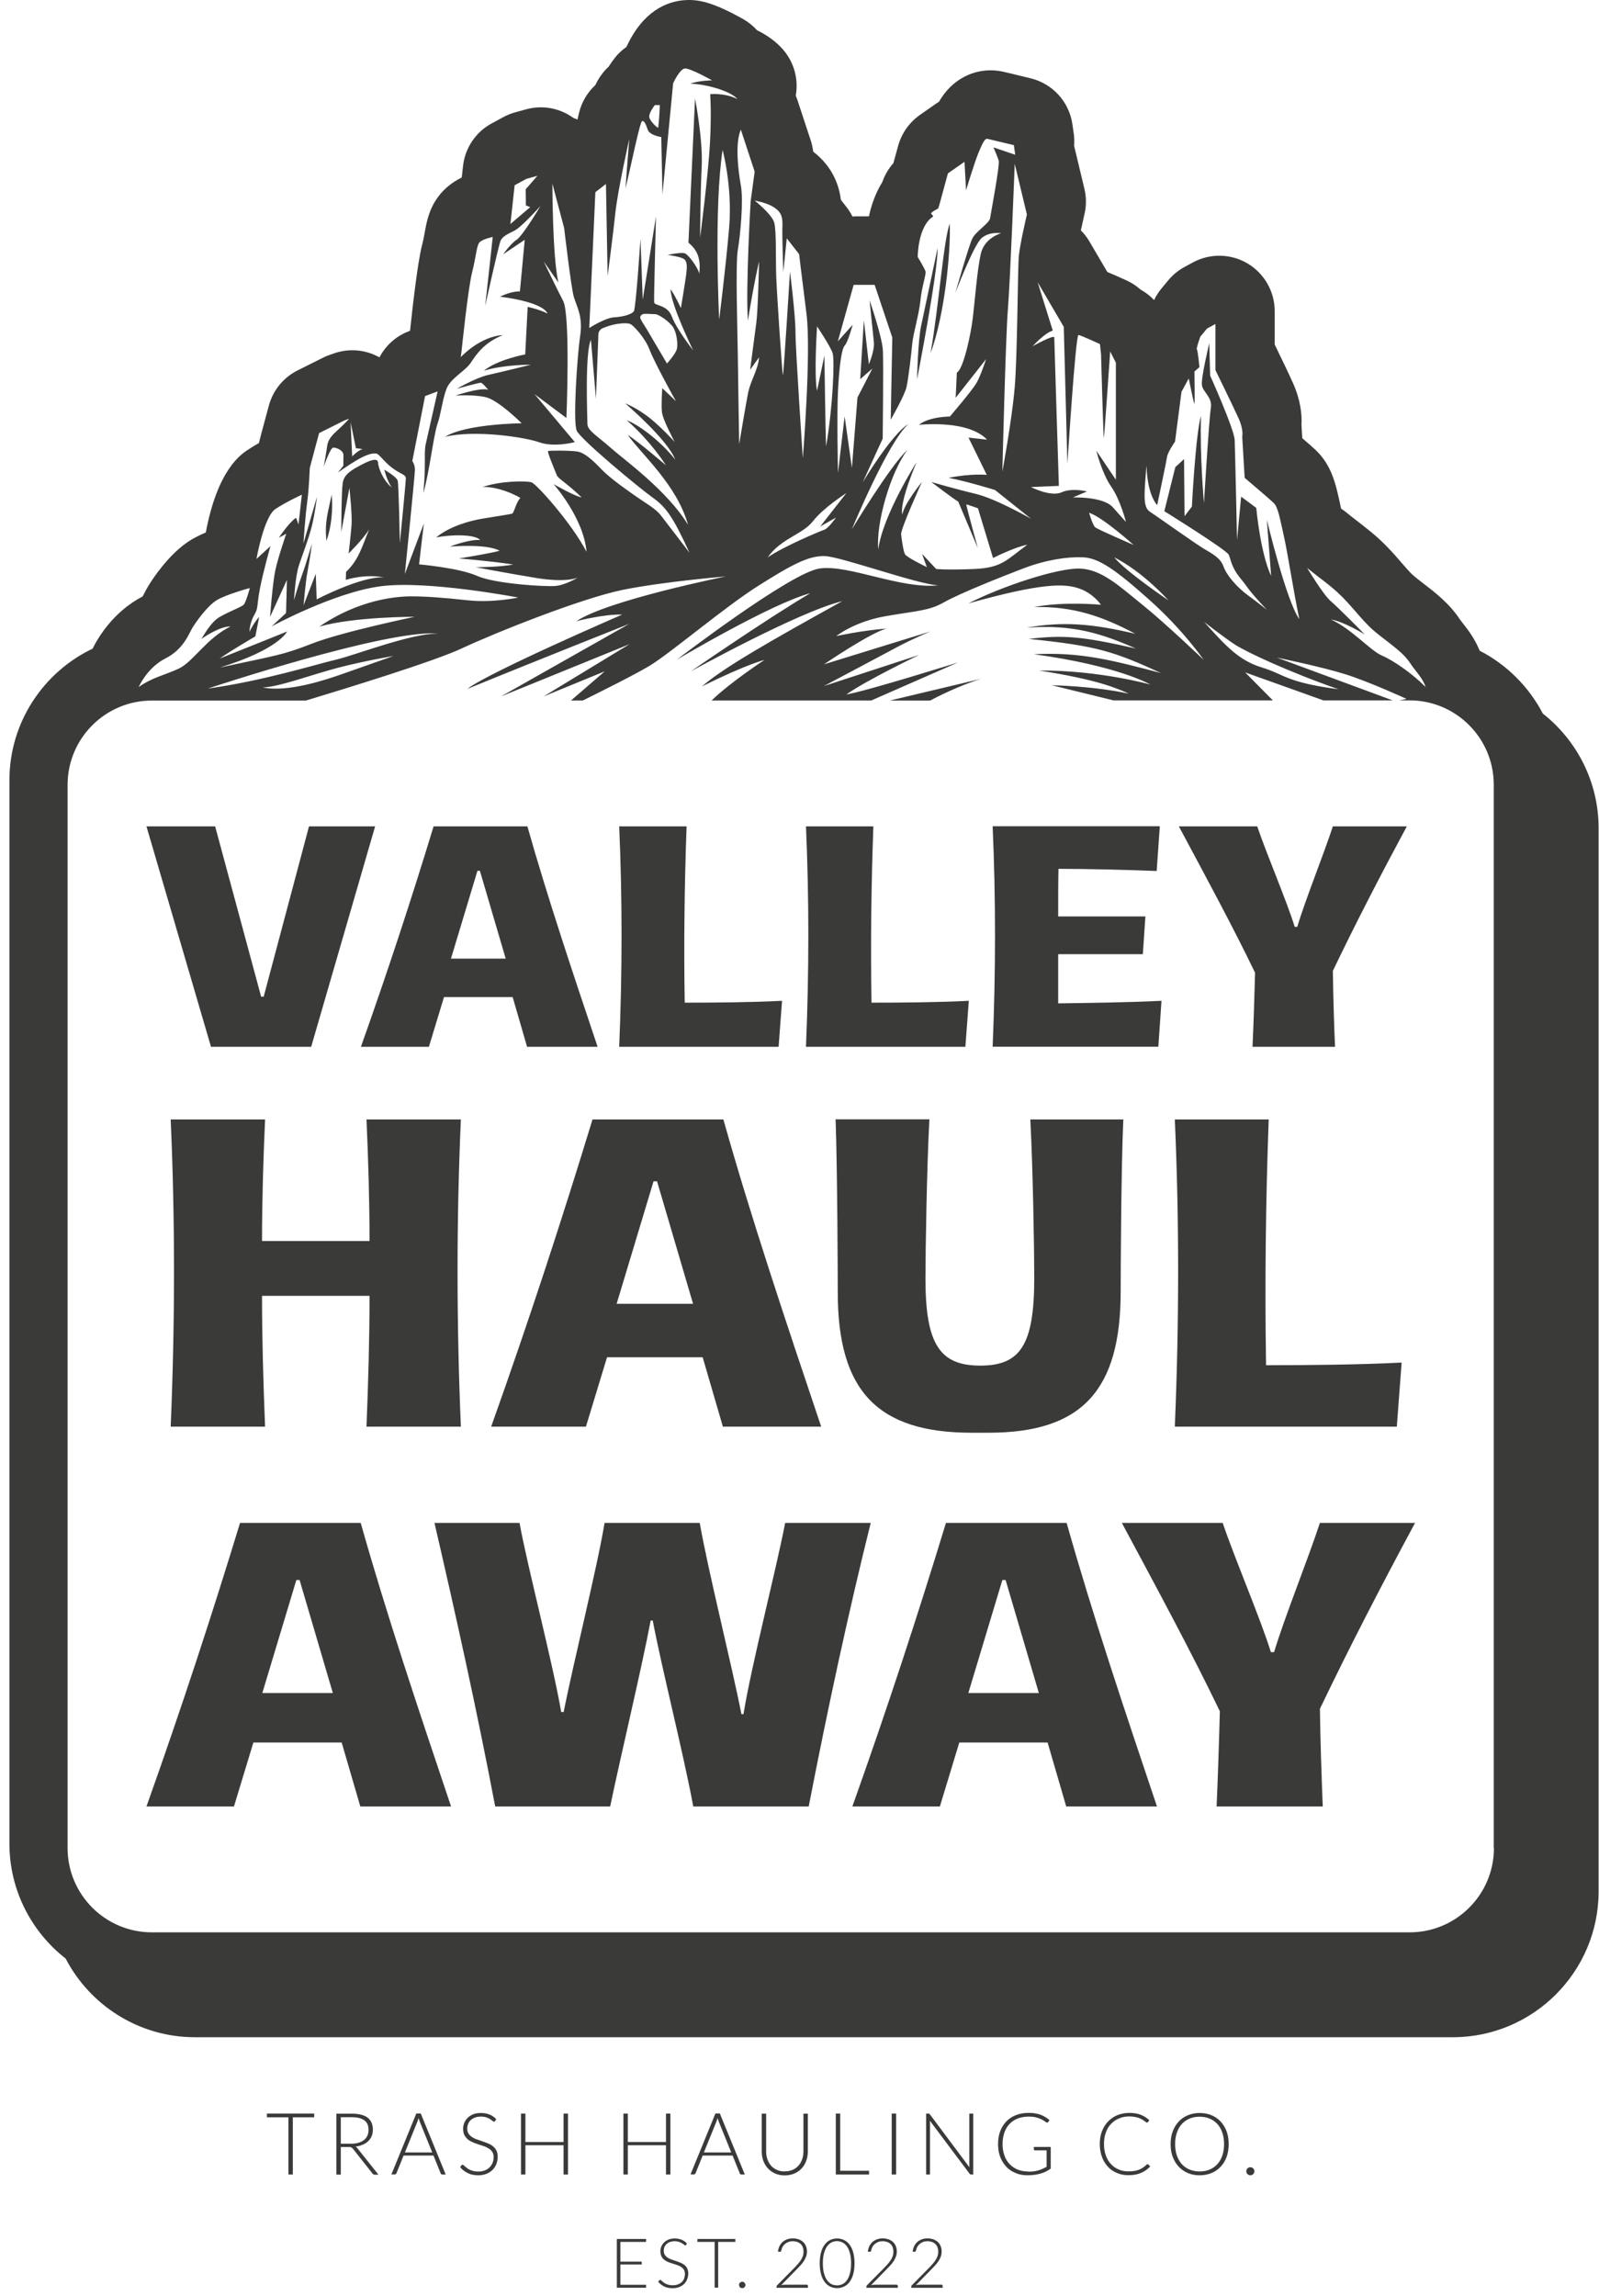 <?xml version="1.0" encoding="UTF-8"?>
<svg id="Layer_1" data-name="Layer 1" xmlns="http://www.w3.org/2000/svg" width="163" height="234" viewBox="0 0 163 234">
  <path d="M100.03,69.18l-9.33,2.22h4.11c.64-.34,2.96-1.53,5.22-2.22ZM85.18,114.09c.18,4.96.22,15.83.22,17.62,0,10.02,4.02,14.31,13.64,14.31h1.74c9.53,0,13.46-4.34,13.46-14.4,0-1.61.04-12.57.27-17.53h-9.48c.27,5.14.4,13.28.4,16.15,0,6.8-1.39,8.94-5.5,8.94s-5.59-2.15-5.59-8.86c0-2.68.13-11.18.4-16.24h-9.57ZM118.08,106.69l.32-4.69c-3.08.16-7.48.22-10.53.26v-5.01h8.63l.26-3.85h-8.89c0-1.76,0-3.63.03-4.85,2.79,0,7.03.1,10.01.22l.32-4.56h-17.04c.32,7.32.32,14.8,0,22.47h16.88ZM98.41,106.69l.35-4.69c-3.05.16-6.93.19-9.92.19-.1-5.84-.03-11.97.19-17.97h-6.87c.32,7.32.32,14.8,0,22.47h16.24,0ZM60.4,114.09c-3.04,9.97-6.44,20.4-10.33,31.31h9.66l2.15-7.07h9.75l2.06,7.07h10.02c-3.67-10.91-7.16-21.33-9.97-31.31h-13.33ZM62.86,132.88l3.76-12.48h.36l3.67,12.48h-7.78,0ZM33.81,50.42c-.37,1.81-.74,2.78-.53,4.71.49-1.4.68-3.15.53-4.71ZM93.9,33.2c-.33,1.52-.42,5.47-.42,5.47,0,0,2.13-10.89,2.1-13.39,0,0-1.36,6.4-1.68,7.92h0ZM96.82,22.82c-.61,1.4-1.12,8.41-1.96,13.18,1.43-3.88,2.06-10.24,1.96-13.18ZM142.39,145.4l.49-6.53c-4.25.22-9.66.27-13.82.27-.13-8.14-.04-16.68.27-25.05h-9.57c.45,10.2.45,20.62,0,31.31h22.63,0ZM127.68,106.69h8.41c-.1-2.34-.19-5.3-.22-7.74,2.34-4.88,4.81-9.66,7.54-14.73h-7.54c-.9,2.76-2.86,7.64-3.63,10.24h-.26c-.8-2.6-2.85-7.38-3.82-10.24h-7.99c2.82,5.26,5.58,10.37,7.77,14.92-.06,2.41-.16,5.42-.26,7.54ZM79.37,106.69l.35-4.69c-3.05.16-6.93.19-9.92.19-.1-5.84-.03-11.97.19-17.97h-6.87c.32,7.32.32,14.8,0,22.47h16.24,0ZM96.43,155.21c-2.81,9.21-5.95,18.83-9.54,28.9h8.92l1.98-6.52h9l1.9,6.52h9.25c-3.39-10.07-6.61-19.69-9.21-28.9h-12.3,0ZM98.71,172.55l3.47-11.52h.33l3.39,11.52h-7.19,0ZM157.26,72.7c-1.43-2.73-3.68-4.97-6.42-6.38-.53-1.27-1.2-2.14-1.67-2.73-.15-.2-.27-.35-.37-.49-1.05-1.59-2.51-2.72-3.69-3.62-.45-.35-.96-.74-1.21-.99-.33-.33-.66-.71-1.04-1.15-.79-.91-1.77-2.05-3.18-3.19-.49-.4-.97-.77-1.42-1.12-.37-.29-.72-.55-1.01-.8-.17-.14-.35-.27-.54-.39l-.11-.51c-.44-2.03-.86-3.95-2.53-5.51-.23-.22-.75-.67-1.32-1.16l-.08-1.35c.06-1.07-.09-2.53-.86-4.26-.37-.84-1.27-2.7-1.87-3.94v-3.4c0-1.99-1.05-3.83-2.75-4.85-1.71-1.02-3.83-1.06-5.58-.12l-.86.47c-.64.34-1.2.81-1.66,1.36l-.68.82c-.3.36-.56.76-.76,1.19-.4-.42-.87-.78-1.37-1.06-.41-.36-.87-.67-1.38-.91-.89-.41-1.53-.69-2.02-.89l-1.85-3.15c-.24-.41-.53-.77-.85-1.09.11-.52.24-1.09.36-1.62.21-.86.21-1.77,0-2.63l-1.05-4.38c.03-.4.03-.8-.03-1.2l-.14-.98c-.33-2.29-2.01-4.14-4.26-4.69-2.55-.62-2.78-.67-2.88-.69-2.42-.5-4.81.53-6.22,2.69-.08.12-.16.25-.23.38-.09.05-.17.11-.26.17l-1.69,1.18c-1.08.76-1.87,1.87-2.22,3.14l-.49,1.78c-.51.57-.89,1.23-1.13,1.93-.71,1.15-1.13,2.39-1.36,3.49h-1.19c-.17,0-.33,0-.49.02-.17-.34-.37-.67-.61-.97l-.57-.73c-.3-2.39-1.55-3.93-2.82-4.91-.05-.36-.12-.72-.23-1.07l-1.41-4.28c-.04-.12-.09-.25-.14-.37.29-1.63-.15-3.36-1.29-4.68-.73-.84-1.66-1.49-2.66-1.98-.41-.45-.89-.84-1.44-1.15C72.62.19,71.13-.09,69.74.02c-1.75.14-4.19,1.08-5.88,4.76-.45.32-.87.7-1.21,1.15-.19.25-.4.54-.6.86-.61.56-1.05,1.22-1.36,1.88-.81.75-1.42,1.75-1.68,2.9-.02.09-.07.31-.14.61-.14-.06-.28-.11-.42-.16-1.37-1-3.15-1.35-4.85-.87l-1.12.31c-.4.11-.79.27-1.16.47l-1.2.65c-1.63.88-2.72,2.51-2.92,4.35l-.13,1.16c-.99.49-1.79,1.14-2.4,1.96-.94,1.26-1.18,2.57-1.37,3.62-.08.43-.16.87-.29,1.37-.46,1.8-.99,6.61-1.21,8.67l-.12.05c-1.31.49-2.36,1.45-3,2.66-1.39-.78-3.09-.96-4.67-.39l-.46.16c-.21.07-.41.16-.61.26l-2.6,1.3c-1.44.72-2.51,2.02-2.93,3.58-.76,2.8-.95,3.51-1.02,3.83-.33.19-.68.39-1.01.61-.8.51-3.19,2.05-4.4,8.5-.62.26-1.21.56-1.71.88-2.08,1.36-3.68,3.8-4.12,4.52-.18.3-.33.57-.44.79-.05.11-.12.24-.17.33-3.02,1.57-4.57,4.24-5.1,5.32-5.01,2.39-8.48,7.51-8.48,13.42v108.37c0,4.75,2.25,8.99,5.73,11.71,2.48,4.76,7.46,8.02,13.19,8.02h128.22c8.19,0,14.86-6.67,14.86-14.86v-108.37c0-4.75-2.25-8.99-5.73-11.71h0ZM135.74,59.85c1.63,1.33,2.53,2.7,3.8,3.96,1.26,1.26,3.29,2.38,4.17,3.72.63.96,1.26,1.47,1.62,2.49-1.36-1.36-3.23-2.68-4.45-3.2-1.21-.52-3.07-2.71-5.2-3.68,1.24.19,3.32,1.44,3.44,1.52-.16-.17-2.69-2.73-3.44-3.37-.79-.66-2.43-3.41-2.43-3.41.68.57,1.56,1.21,2.49,1.96h0ZM116.88,47.55c.09,2.97,1.08,3.93,1.08,3.93,0,0,.93-4.37,1-4.89.07-.51.82-1.58.82-1.58l.66-5.08.74-1.36s.54,2.71.58,2.59c.05-.12,0-3.3,0-3.3l.51-.44s-.16-1.7-.26-1.8c-.09-.1.35-1.31.35-1.31l.68-.82.86-.47v4.7s1.84,3.76,2.37,4.94c.53,1.18.36,1.85.36,1.85l.25,4.19s2.49,2.11,2.94,2.54c.46.43.63,1.5,1.05,3.37.42,1.88.91,5.22,1.58,8.49-1.34-1.88-3.31-10.13-3.31-10.13l.44,5.73c-1.1-2.31-1.52-6.94-1.52-6.94l-1.54-1.14-.42,4.42s-.19-9.05-.24-10.19c-.05-1.14-2.5-6.57-2.5-6.57l-.09-3.3s-.84,3.48-.75,4.25c.09.76,1.1,1.22.91,2.37-.19,1.14-.7,9.68-.7,9.68,0,0-.44-4.93-.3-8.91-.56,1.92-.93,9.26-.93,9.26l-.75.98-.05-5.82-.89.82-1.12,4.49s6.33,3.93,6.57,4.44c.23.51.23,1.24,1.21,2.43.98,1.19.51.86,2.67,3.18,0,0-.68-.56-1.89-1.45-1.22-.89-2.22-2.1-2.53-2.97-.3-.86-1.12-1.28-1.99-1.8-.87-.51-4.77-3.3-5.49-3.76-.72-.47-.63-1.57-.38-4.6h0ZM136.45,70.25c-5.4-.72-5.45-1.5-7.81-2.22-2.36-.72-3.68-2.19-5.89-4.64,0,0,1.99,1.55,3.13,2.3,1.15.75,5.42,2.76,10.57,4.56h0ZM119.1,61.18s-4.33-2.92-5.52-4.38c2.98,1.51,5.52,4.38,5.52,4.38ZM115.56,55.54s-3.68-1.58-3.93-1.81c-.25-.23-.61-1.47-.61-1.47,1.38.44,4.54,3.28,4.54,3.28ZM107.48,34.4c0-.35-2.22.89-2.22.89,0,0,1.28-1.4,2.06-1.59l-1.54-4.93,2.66,4.54.37,13.98s.83-13.2,1.13-13.15c.3.05,2.19.93,2.19.93l.11,1.07s.24,8.58.28,8.51c.05-.07.65-8.83.65-8.83l.58,1.14v11.93l-1.99-2.95s.56,2.28,1.51,3.65c.95,1.37,1.51,3.61,1.51,3.61,0,0-.34-.37-1.34-1.5-1-1.12-4.07-1-4.07-1l1.43-.61s-1.5-.4-2.6.09c-1.1.49-3.11-.54-3.11-.54l2.85-.12s-.47-14.77-.47-15.12h0ZM85.39,34.86l1.63-5.83h2.14l1.8,5.37-.16,8.38s1.43-2.5,1.61-3.34c.19-.84.49-3.37.58-4.39.09-1.03.7-3.01.84-4.44.14-1.43.61-2.67.51-2.97-.09-.3-.79-1.45-.79-1.45,0,0,0-3.16,1.59-4.13l-.24-.33c.22-.2.47-.35.73-.47.06-.15.11-.33.17-.54.33-1.2.83-3.05.83-3.05l1.69-1.18.16,2.9s.82-2.73,1.28-3.86c.47-1.12.67-1.43.9-1.38.23.05,2.69.64,2.69.64l.14.98-2.22-.75s.42.93.54,1.37c.12.44-.79,5.28-.88,5.84-.09.56-1.46,1.33-1.82,2.1-.37.77-1.72,5.52-1.72,5.52,0,0,1.88-4.94,2.7-5.61.82-.67,1.96-.47,1.96-.47,0,0-1.7.46-2.07,2.1-.37,1.65-.61,4.86-.81,6.5-.19,1.65-.95,5.24-1.63,5.61l-.12,2.56,3.1-3.94s-.51,1.6-.96,2.4c-.46.81-2.73,3.45-2.73,3.45,0,0-2.1,0-3.15.84,2.79-.21,5.61.11,6.94,1.52l-1.89-.21,1.86,3.8s-1.54-.17-3.89.3c1.93.37,4.73,1.24,4.73,1.24l3.67,2.93s-3.58-2.05-5.65-2.54c-2.07-.49-4.52-1.21-4.52-1.21,0,0,2.35,1.79,2.75,2l2,4.75s-1.23-4.47-1.18-4.47,1.19.4,1.19.4l1.54,5.07s2.26-1.14,3.49-1.35c-2.11,1.54-2.58,2.35-5.4,2.47-2.82.12-3.89,0-3.89,0l-1.44-1.54.49,1.35s-2.05-.98-2.23-1.32c-.17-.33-.33-1.47-.39-2.03-.05-.56,2.12-5.33,2.12-5.33,0,0-1.81,2.21-2,3.33-.31-1.3,1.46-5.35,1.46-5.35,0,0-3.45,5.4-3.91,8.89-.25-2.58,1.18-7.71,2.96-10.13-1.74,1.6-5.65,8.08-5.65,8.08,0,0,3.68-8.91,5.77-10.73-1.74,1.05-4.66,5.94-4.66,5.94,0,0,1.56-3.45,2.03-4.44,0,0,.09-7.58.02-8.99-.07-1.4-1.36-5.12-1.36-5.12,0,0,.35,3.34.44,4.25.09.91-.51,2.27-.51,2.27l-.51-4.49-.37,6.01,1.24-1.08-1.52,2.95-.57,7.18-.74-5.26-.68,5.77s-.12-6.01,0-8.32c.12-2.31.35-4.32.68-4.65.33-.33.82-2.13.82-2.13l-1.55,1.73h0ZM104.68,21.87s-.7,2.94-.82,4.22c-.12,1.29-.14,10.05-.42,13.37-.28,3.32-1.26,8.61-1.26,8.61,0,0,.33-13.66.56-16.51.24-2.85.7-14.87.7-14.87l1.24,5.17h0ZM83.28,33.25s1.38,2.05,1.6,2.75c.21.7.03,5.43-.67,9.5-.07-1.61-.17-9.26-.17-9.26l-.75,3.58c-.33-1.54,0-6.57,0-6.57ZM82.87,53.12c1.05-1.36,3.41-2.87,3.41-2.87l-2.67,3.41,1.61-.91s-.77,1.1-1.19,1.24c-.42.14-4.18,1.71-5.77,2.82,1.33-1.93,3.55-2.33,4.6-3.68h0ZM78.83,21.09c.72.45.97.89.93,1.92-.05,1.04.09,4.72.09,4.72l.35-3.44,1.26,1.61s.25,2.14.75,6.06c.5,3.92-.37,14.74-.37,14.74,0,0-.75-11.06-.75-12.83s-.56-6.19-.56-6.19c0,0-.65,10.59-.72,10.54-.07-.05-.61-8.13-.68-9.98-.07-1.85.03-4.72-.21-5.56-.23-.84-1.99-2.24-1.99-2.24,0,0,1.18.2,1.9.65h0ZM76.93,17.49l-.41,3.03s-.52,8.82-.28,12.15c.65-4.03,1.14-6.03,1.14-6.03,0,0-.11,5.01-.28,6.24-.17,1.23-.63,4.8-.63,4.8l.91-1.26c-.11,1.3-.86,2.33-1.12,3.63s-.91,5.23-.91,5.23c0,0-.12-7.25-.14-9.18-.02-1.92-.25-9.18,0-10.62.25-1.44.6-5.05.31-6.59-.28-1.54-.6-4.31,0-5.68l1.41,4.28ZM66.75,10.71h.51s-.03,1.13-.16,2.3c-.01.12-.94-.72-.92-1.15.01-.43.57-1.15.57-1.15ZM60.7,19.58l1.07-.83.17,9.39s.54-4.1.79-6.45c.25-2.35,1.42-7.53,1.42-7.53,0,0-.29,3.56-.39,5.04.56-2.26,1.47-6.81,1.7-6.86.22-.05.37.3.57.88s1.38.75,1.38.75l.12,5.84,1.09-11.33s.67-1.46,1.2-1.5c.54-.04,2.77,1.21,2.77,1.21,0,0-1.47.02-2.21.35,1.21-.02,4,.63,4.8,1.56-1.35-.67-2.79-.5-2.79-.5,0,0,.16,1.71-.02,5.05-.19,3.34-1,9.56-1,9.56,0,0,.02-4.44.16-7.22s-.68-6.94-.68-6.94l-.67,14.68c.72.61,1.32,1.4,1.1,3.16-.14-.65-1.1-1.93-1.47-2.07-.37-.14-1.75.16-1.75.16,0,0,1.3.17,1.66.42.37.25.31.88.23,1.58-.09.7-.54,3.42-.54,3.42,0,0-.54-1.19-1.05-1.93,0,1.56,2.3,6.24,2.3,6.24,0,0-1.68-2.14-2.16-3.42-.47-1.28-1.79-1.09-1.82-1.49-.03-.4.19-8.73.19-8.73l-1.35,8.47-.23-6.21s-.46,7.08-.68,7.4c-.23.31-1.07.56-2,.61-.93.05-2.54,1.09-2.54,1.09l.62-13.83h0ZM74.33,23.17c-.35,4.14-1.02,9.4-1.02,9.4,0,0-.56-11.33.35-17.29,0,0,1.02,3.75.67,7.89h0ZM69.01,35.53c-.09.49-1.02,1.52-1.02,1.52,0,0-1.46-2.47-2.05-3.48-.6-1.01-.94-1.27-.42-1.55.14-.08.96,0,1.28,0,.33,0,1.48.77,1.84,1.37s.46,1.65.37,2.14h0ZM60.24,34.65l.51,5.98.25-6.55c0-.27.18-.52.43-.63,1.28-.54,2.36-.55,2.74-.46.42.11,1.65,1.58,2.02,2.59.37,1.02,2.24,4.5,2.72,5.31l-1.4-1.33s-.12,1.65-.03,2.45c.09.81,1.3,3.03,1.3,3.03,0,0-1.63-1.79-2.89-2.7-1.26-.91-2.16-1.23-2.16-1.23,0,0,4.3,3.65,5.1,5.73-1.58-2.02-3.96-3.68-4.93-4,2.54,2.23,3.98,4.58,3.98,4.58,0,0-2.75-2.37-3.89-3.1,1.37,1.96,5,5.06,6.15,9.17-2.13-3.51-6.59-6.69-7.9-7.86-1.31-1.17-2.36-1.75-2.36-2.42s-.28-7.35.37-8.59h0ZM52.46,18.88l1.2-.65,1.12-.31-1.19,1.37.02,1.65.44.17-2.02,1.72.43-3.94h0ZM42.3,47.99c.01-.67-.27-1-.27-1l1.3-6.62,1.28-.48s-1,4.45-1.21,5.37c-.21.91.05,2.05-.25,5,.61-2.05,1.04-5.86,1.43-7,.39-1.14.5-2.45.92-3.59.42-1.14,1.88-1.8,2.49-2.7.6-.9,1.39-2.07,3.28-2.82-2.37.14-4.3,2.25-4.3,2.25l.09-.71s.65-6.3,1.06-7.91c.41-1.61.45-2.66.73-3.04.28-.37,1.38-.59,1.38-.59l-.77,7.04s1.38-6.29,1.58-6.68c.2-.4.64-.63,1.38-.99.74-.36,2.68-2.53,2.68-2.53,0,0-1.8,3.03-2.44,3.45-.64.42-1.37,1.48-1.37,1.48l2.2-1.48-.49,5.26c-.94-.03-2.03.54-2.03.54,0,0,4.27.46,4.85,1.72-.86-.44-2.03-.68-2.03-.68l-.25,4.84s-2.85.53-4.21,1.66c2.05-.63,4.79-.61,4.79-.61,0,0-3.07.76-4.34,1.04-1.26.28-3.21,1.41-3.21,1.41,0,0,2.24-.62,2.44-.61.2.01.75.71.75.71-.86-.25-3.33.6-3.33.6,0,0,1.74-.13,3.05.15,1.31.28,3.7,2.67,3.7,2.67,0,0-5.7.05-7.81,1.38,3-.73,8.09.02,9.61.56,1.52.54,3.62-.02,3.62-.02l-4.11-4.89,3.25,2.43s.42-10.47-.33-11.92c-.75-1.45-1.99-4.04-1.99-4.04l1.5,2.15c-.61-2.62-.61-10.07-.61-10.07l1.2,4.53s.7,6.01.98,6.99c.28.98.96,1.99.65,4-.3,2.01-.75,8.74-.35,9.65.4.91,6.43,5.89,7.74,6.82,1.31.94,2.03,1.85,3.76,5.63,0,0-2.38-3.12-2.93-3.82-.54-.7-1.58-1.26-2.4-1.84-.82-.58-2.65-1.82-3.64-2.84-.98-1.02-1.74-1.7-2.47-1.82-.74-.12-2.86-.11-2.98-.05-.12.05.72,2.03.88,2.44.16.4.91.72,2.54,2.28-.67-.09-2.86-1.35-2.86-1.35,0,0,3.07,3.44,3.36,6.9-1.51-2.91-5.08-6.9-5.61-7.08-.53-.17-3.21-.16-5.01.49.91-.11,2.61.35,3.88,1.1-.44.42-.65,1.56-.86,1.61-.21.05-1.65.28-2.95.49-1.3.21-3.37.77-4.78,1.92,1.46-.28,3.89-.36,4.5.27-1.12-.11-3.1.67-3.1.67,0,0,3.72-.33,5.07.42-.81.25-4.16.79-4.16.79,0,0,3.03.23,5.53.61-1.26.28-3.81.28-3.81.28,0,0,3.04.58,6.19,1.1,3.15.51,4.23-.05,4.23-.05,0,0-1.26.77-2.29.86-1.03.09-6.15-.21-7.99-1.03-1.85-.82-5.91-1.17-5.91-1.17,0,0,.47-4.09.49-4.16.02-.07-1.94,5.14-1.94,5.14,0,0,1-9.85,1.02-10.52h0ZM36.28,45.68l.68.09c-.48.13-1.06.75-1.06.75l-.16-3.49.54,2.65h0ZM31.31,51.17c.19-1.23.26-3.41.27-3.48.01-.07.95-3.55.95-3.55l2.6-1.3.46-.16s-.43.5-1.27,1.25c-.84.75-.94,1.22-.99,1.67-.06.46-.33,1.98-.33,1.98,0,0,.65-1.94.97-1.96.31-.02,1.05.28,1.04.77-.01.49-.01,1.08-.01,1.08l-.55.69s1.09-.78,2.02-1.32c.94-.54,1.75-.78,2.07-.53.31.26.86.99,1.64,1.52.77.53,1.18.55,1.19.91.01.36-.61,6.6-.61,6.6,0,0-.11-5.94-.22-6.35-.12-.41-1.36-1.12-1.36-1.12,0,0,.23,1.05.75,1.81-.89-.72-1.38-2.06-1.39-2.51-.01-.46-.56-.4-1.64.17-1.08.57-1.82.99-1.96,1.87-.14.88-.15,4.99-.15,4.99l.83-4.48s.29,2.74.22,3.74c-.07,1-.3,2.95-.3,2.95,0,0,1.47-1.46,2.09-2.44-.7,1.65-1.05,3.1-2.35,4.31l-.03.82s1.92-.64,3.9-.25c-2.29-.16-6.87,2.24-6.87,2.24l-.09-2.61s-1.27,3.27-1.25,3.23c.02-.05.19-2.36.42-3.53.23-1.17.44-2.78.44-2.78,0,0-.65,2.24-1.03,3.25-.37,1-.8,2.5-.8,2.5,0,0,.13-2.4.5-3.52.37-1.12.98-2.68,1.31-3.98.33-1.31.53-3.01.53-3.01l-1.38,4.76s.2-3,.39-4.23h0ZM26.14,56.99s.75-4.35,1.96-5.13c1.21-.78,2.67-1.44,2.67-1.44l-.34,3.03-.25-.68c-.72.47-1.75,2.03-1.75,2.03l.75-.4s-.84,2.42-1.12,3.75c-.28,1.33-.53,4.72-.53,4.72l1.72-3.77-.09,3.38-1.47,1.36s6.35-3.46,11.11-4.09c4.77-.63,14.03,1.15,14.03,1.15,0,0-2.57.56-5.14.28-2.57-.28-4.3-.4-5.8-.4s-5.31.33-9.33,3.08c3.53-1.01,9.71-1,9.71-1,0,0-7.4,1.54-10.45,2.73-3.05,1.19-3.58,1.19-9.43,2.45,6.03-1.84,6.88-3.68,6.88-3.68,0,0-3.98,1.61-6.88,2.76,1.27-.89,3.64-2.26,3.64-2.26l.39-1.98s-.53.53-.99,1.52c.03-.58.17-1.18.54-1.82.37-.65.19-.78.51-2.5.32-1.72,1.09-4.42,1.09-4.42l-1.44,1.32h0ZM34.22,67.24c-2.1.49-7.33,2.14-13.04,2.94,0,0,18.2-6.06,23.49-5.61-2.77-.03-8.35,2.17-10.45,2.67h0ZM40.1,66.86s-3.76,1.33-5.31,1.87c-1.54.54-5.49,1.87-8.02,1.33,1.61-.02,4.93-1.28,7.71-2.01,2.78-.72,5.61-1.19,5.61-1.19ZM16.84,67.12c1.88-.95,2.37-2.47,2.79-3.16.42-.68,1.49-2.16,2.4-2.75.91-.6,3.44-1.28,3.44-1.28,0,0-.39,1.42-.61,1.68-.23.26-1.44.68-2.45,1.26-1.01.57-1.79,2.18-1.89,2.26.11-.09,1.88-1.32,2.98-1.28-2.45,1.19-3.84,3.65-5.31,4.31-1.47.67-2.68.89-4.05,1.86,0,0,.84-1.96,2.72-2.91h0ZM152.29,188.35c0,4.74-3.85,8.59-8.59,8.59H15.48c-4.74,0-8.59-3.85-8.59-8.59v-108.36c0-4.74,3.85-8.59,8.59-8.59h15.7c3.91-1.18,13.07-3.99,15.88-5.31,3.6-1.68,12.3-5.14,16.46-5.98,4.16-.84,10.47-1.36,10.47-1.36,0,0-12.04,2.42-15.23,4.56,0,0,2.84-.74,4.66-.67,0,0-13.53,5.85-15.78,7.57,6.87-2.81,16.51-6.63,16.51-6.63l-13.08,7.4,13.11-5.33-8.77,5.33,6.24-2.56-3.44,2.97h1.21c1.78-.88,5.26-2.61,6.79-3.53,2.1-1.26,7.71-6.03,11.11-8.17,3.4-2.14,5.15-3.09,6.8-3.01,1.65.07,9.4,2.87,11.53,2.98-3.89.39-9.12-2.14-12.1-1.72-2.98.42-14.55,9.29-14.55,9.29,0,0,9.61-5.71,13.6-6.77-4.52,2.67-12.17,7.96-12.17,7.96,0,0,10.97-6.07,15.43-7.15-7.4,4.1-12.03,6.73-14.31,8.69,4.66-2.31,6.38-2.7,6.38-2.7,0,0-3.37,2.19-5.39,4.13h16.28l8.83-3.87s-9.45,2.96-11.38,3.26c2.16-1.51,7.43-4.03,7.43-4.03l-9.71,3.17s6.05-3.21,7.52-4c1.47-.79,3.33-1.56,3.33-1.56l-10.85,3.35s4.93-3.35,6.43-3.65c-2.56.19-5.17.77-5.17.77,0,0,1.81-1.47,5.03-2.03,3.23-.56,4.42-.54,5.96-1.42,1.54-.88,5.84-2.59,8.11-3.46,2.27-.86,4.44-1.19,6.05-1.12,1.61.07,3.32,1.26,6.78,4.35,3.46,3.09,5.52,6.1,5.52,6.1,0,0-3.97-3.79-6.24-5.61-2.27-1.82-4.11-3.6-6.36-3.69-2.25-.09-8.02,1.82-11.38,3.55,7.57-2.13,9.82-2.03,11.29-1.52,1.47.51,2.22,1.66,2.22,1.66,0,0-3.72-.37-6.82.23,4.04-.09,6.99.96,10.33,2.73-4.42-1.05-7.41-1.28-11.08-.63,4.8-.35,7.71.63,11.13,2.13-5.52-1.26-7.41-1.4-10.92-.98,7.01.7,8.74,1.31,13.49,3.48-4.98-1.31-8.21-2.17-12.97-1.92,8.63,1.17,11.88,3.09,11.88,3.09,0,0-5.21-1.47-11.34-1.43,6.05.94,8.02,1.85,9.14,2.36-3.69-.8-7.85-.86-7.85-.86l6.28,1.54h16.25l-2.82-2.85,7.97,2.85h7.06c-1.42-.52-8.32-3.07-11.8-4.36,0,0,4.63.95,7.05,1.72,2.42.77,6.17,2.49,6.17,2.49l-.71.15h1.01c4.74,0,8.59,3.85,8.59,8.59v108.37h0ZM24.47,155.21c-2.81,9.21-5.95,18.83-9.54,28.9h8.92l1.98-6.52h9l1.9,6.52h9.25c-3.39-10.07-6.61-19.69-9.21-28.9h-12.3,0ZM26.74,172.55l3.47-11.52h.33l3.39,11.52h-7.19,0ZM129.88,168.38h-.33c-1.03-3.35-3.67-9.5-4.91-13.17h-10.28c3.63,6.77,7.18,13.34,9.99,19.2-.08,3.1-.21,6.98-.33,9.7h10.82c-.12-3.01-.25-6.81-.29-9.95,3.01-6.28,6.19-12.43,9.7-18.95h-9.7c-1.16,3.55-3.68,9.83-4.67,13.17h0ZM80.04,155.21c-.95,4.91-3.43,14.45-4.25,19.49h-.21c-.99-5.04-3.39-14.57-4.25-19.49h-9.7c-.74,4.5-3.18,14.24-4.17,19.28h-.25c-.87-5.04-3.43-14.78-4.25-19.28h-8.67c2.15,9.29,4.29,18.91,6.19,28.9h11.72c1.12-5.37,3.22-14.12,4.13-18.95h.21c.91,4.83,3.14,13.58,4.13,18.95h11.77c1.94-9.99,4.01-19.61,6.32-28.9h-8.71,0ZM37.36,114.09c.18,4.07.31,8.23.31,12.39h-10.96c0-4.16.13-8.32.31-12.39h-9.62c.45,10.2.45,20.62,0,31.31h9.62c-.18-4.52-.31-8.95-.31-13.33h10.96c0,4.38-.13,8.81-.31,13.33h9.62c-.45-10.69-.45-21.11,0-31.31h-9.62ZM43.72,106.69l1.54-5.07h7l1.47,5.07h7.19c-2.63-7.83-5.13-15.31-7.16-22.47h-9.56c-2.18,7.16-4.62,14.63-7.41,22.47h6.93ZM48.66,88.75h.26l2.63,8.95h-5.58l2.7-8.95ZM31.72,106.69l6.52-22.47h-6.74l-4.62,17.36h-.26l-4.69-17.36h-7l6.58,22.47h10.21Z" fill="#3a3a39"/>
  <path d="M32.03,215.41v.38h-2.18v5.83h-.45v-5.83h-2.19v-.38h4.83,0Z" fill="#3a3a39"/>
  <path d="M34.74,218.82v2.81h-.45v-6.21h1.58c.72,0,1.25.14,1.61.41.35.28.53.68.53,1.22,0,.24-.04.45-.12.65-.08.2-.2.37-.35.52-.15.15-.34.27-.56.36-.22.1-.46.16-.73.19.07.04.13.1.19.18l2.14,2.69h-.39s-.09,0-.12-.03c-.03-.02-.07-.05-.1-.09l-1.99-2.52c-.05-.07-.1-.11-.16-.14-.06-.03-.15-.04-.26-.04h-.81,0ZM34.74,218.48h1.08c.27,0,.52-.03.74-.1.22-.07.4-.16.55-.28.15-.12.26-.27.34-.44.08-.17.12-.37.12-.58,0-.44-.14-.77-.43-.98-.29-.21-.71-.32-1.26-.32h-1.14v2.71Z" fill="#3a3a39"/>
  <path d="M45.43,221.62h-.35s-.07-.01-.1-.03c-.03-.02-.05-.05-.06-.09l-.73-1.81h-3.05l-.73,1.81s-.03.06-.06.08-.07.03-.11.03h-.34l2.54-6.21h.45l2.54,6.21h0ZM41.28,219.37h2.78l-1.27-3.14c-.02-.05-.04-.1-.06-.17-.02-.06-.04-.13-.06-.2-.02.07-.04.14-.06.2-.02.06-.04.12-.06.17l-1.27,3.13h0Z" fill="#3a3a39"/>
  <path d="M50.47,216.17c-.02.05-.06.07-.11.07-.04,0-.09-.03-.15-.08-.06-.05-.14-.11-.24-.18-.1-.07-.23-.13-.39-.18-.15-.06-.34-.08-.57-.08s-.42.03-.6.1c-.17.07-.31.15-.43.26-.12.11-.2.24-.26.39-.06.15-.09.3-.09.46,0,.21.04.38.13.52.09.14.21.25.35.35.15.1.31.18.5.24.19.07.38.13.57.2.2.07.39.14.57.21.19.08.35.17.5.29.15.12.26.26.35.43.09.17.13.38.13.64s-.04.51-.13.74c-.09.23-.22.43-.39.6-.17.17-.38.3-.62.4-.25.1-.53.15-.84.15-.41,0-.76-.07-1.06-.22s-.56-.34-.78-.6l.12-.19s.08-.07.12-.07c.03,0,.06.02.1.05.04.04.09.08.15.13.06.05.13.11.21.17.08.06.18.12.29.17.11.05.23.09.37.13.14.03.3.05.48.05.25,0,.47-.04.66-.11.19-.08.36-.18.49-.31.13-.13.23-.28.31-.46.07-.18.11-.37.11-.57,0-.22-.04-.4-.13-.54-.09-.14-.21-.26-.35-.35-.15-.09-.31-.18-.5-.24-.19-.07-.38-.13-.57-.19-.2-.06-.39-.13-.57-.21-.19-.08-.35-.17-.5-.29-.15-.12-.26-.27-.36-.44-.09-.18-.13-.4-.13-.66,0-.21.04-.41.12-.6.08-.19.19-.36.35-.51.15-.15.34-.27.56-.36.22-.09.48-.13.77-.13.32,0,.61.05.87.15.26.1.49.26.7.47l-.11.2h0Z" fill="#3a3a39"/>
  <path d="M57.9,221.62h-.45v-2.98h-3.89v2.98h-.45v-6.21h.45v2.9h3.89v-2.9h.45v6.21Z" fill="#3a3a39"/>
  <path d="M68.34,221.62h-.45v-2.98h-3.89v2.98h-.45v-6.21h.45v2.9h3.89v-2.9h.45v6.21Z" fill="#3a3a39"/>
  <path d="M75.92,221.62h-.35s-.07-.01-.1-.03c-.03-.02-.05-.05-.06-.09l-.73-1.81h-3.05l-.73,1.81s-.03.06-.06.08-.07.03-.11.03h-.34l2.54-6.21h.45l2.54,6.21h0ZM71.76,219.37h2.78l-1.27-3.14c-.02-.05-.04-.1-.06-.17-.02-.06-.04-.13-.06-.2-.02.07-.04.14-.06.2-.02.06-.04.12-.06.17l-1.27,3.13h0Z" fill="#3a3a39"/>
  <path d="M79.99,221.3c.3,0,.56-.05.8-.15.24-.1.44-.25.6-.43.17-.18.29-.4.38-.65.09-.25.13-.52.13-.81v-3.84h.45v3.84c0,.34-.05.66-.16.96-.11.3-.26.56-.47.78-.2.22-.45.39-.74.52-.29.12-.62.19-.98.19s-.69-.06-.98-.19c-.29-.13-.54-.3-.74-.52-.2-.22-.36-.48-.47-.78-.11-.3-.16-.62-.16-.96v-3.84h.45v3.84c0,.29.04.56.13.81.09.25.21.47.37.65.16.18.36.33.6.43.24.11.5.16.8.16h0Z" fill="#3a3a39"/>
  <path d="M85.64,221.24h2.95v.38h-3.39v-6.21h.45v5.83Z" fill="#3a3a39"/>
  <path d="M91.35,221.62h-.45v-6.21h.45v6.21Z" fill="#3a3a39"/>
  <path d="M94.73,215.43s.05.03.07.07l4.02,5.38c0-.09-.01-.17-.01-.26v-5.21h.4v6.21h-.22c-.07,0-.12-.03-.16-.09l-4.04-5.39c0,.09.01.17.01.25v5.23h-.39v-6.21h.22s.07,0,.1.02h0Z" fill="#3a3a39"/>
  <path d="M104.78,221.33c.21,0,.41-.01.58-.03.18-.02.34-.06.49-.1.15-.04.29-.1.43-.16.14-.06.27-.13.41-.21v-1.67h-1.19s-.06,0-.08-.03c-.02-.02-.03-.04-.03-.07v-.25h1.72v2.21c-.16.11-.31.21-.48.29-.17.09-.35.16-.54.21-.19.06-.4.1-.61.13-.22.03-.46.05-.72.05-.45,0-.86-.07-1.23-.23-.37-.15-.69-.36-.95-.64-.26-.28-.47-.61-.62-1-.15-.39-.22-.83-.22-1.31s.07-.92.22-1.31c.15-.39.36-.72.62-1,.27-.28.6-.49.98-.64.38-.15.82-.23,1.29-.23.24,0,.46.01.66.05.2.03.39.08.56.14.17.06.33.14.48.23.15.09.29.2.43.32l-.12.19s-.06.06-.11.06c-.03,0-.05,0-.07-.02-.04-.02-.11-.06-.19-.12-.08-.06-.2-.13-.34-.2-.14-.07-.32-.13-.53-.19s-.47-.08-.78-.08c-.4,0-.77.07-1.09.19-.32.13-.6.31-.83.55-.23.24-.41.53-.53.88-.12.35-.19.73-.19,1.16s.06.83.19,1.18c.12.35.3.64.53.88.23.24.5.43.82.56.32.13.67.19,1.05.19h0Z" fill="#3a3a39"/>
  <path d="M116.99,220.58s.05,0,.08.03l.18.19c-.13.14-.27.26-.42.37-.15.11-.32.2-.5.28-.18.08-.38.14-.59.18-.22.04-.45.06-.71.06-.43,0-.82-.07-1.18-.23-.36-.15-.67-.36-.92-.64-.26-.28-.46-.61-.6-1-.14-.39-.22-.83-.22-1.31s.07-.9.22-1.29c.15-.39.36-.72.62-1,.27-.28.59-.5.96-.65.37-.15.79-.23,1.23-.23.23,0,.43.02.62.05.19.03.36.08.52.14.16.06.31.14.46.23.14.09.28.2.42.32l-.14.2s-.06.05-.11.05c-.03,0-.06-.01-.1-.05-.04-.03-.09-.07-.16-.12-.06-.05-.14-.1-.23-.15-.09-.05-.2-.1-.32-.15-.12-.05-.26-.08-.43-.11-.16-.03-.34-.05-.55-.05-.38,0-.72.07-1.04.2-.31.13-.59.32-.82.56-.23.24-.41.53-.53.88-.13.34-.19.73-.19,1.16s.06.83.19,1.18c.12.35.3.64.52.88.22.24.49.42.79.55.3.13.63.19.99.19.22,0,.42-.01.6-.04.17-.03.33-.07.48-.13.15-.06.28-.13.41-.22.12-.08.25-.18.37-.3.02-.01.03-.02.04-.03.01,0,.03-.01.05-.01h0Z" fill="#3a3a39"/>
  <path d="M125.25,218.52c0,.48-.07.92-.21,1.31-.14.39-.35.72-.61,1-.26.28-.57.49-.93.64-.36.15-.77.23-1.21.23s-.83-.07-1.2-.23c-.36-.15-.67-.37-.93-.64-.26-.28-.46-.61-.61-1-.15-.39-.22-.83-.22-1.31s.07-.91.22-1.3c.14-.39.35-.72.61-1,.26-.28.57-.49.93-.64.36-.15.76-.23,1.2-.23s.85.08,1.21.23c.36.15.67.36.93.64.26.28.46.61.61,1,.14.39.21.82.21,1.3ZM124.78,218.52c0-.43-.06-.82-.18-1.17-.12-.35-.29-.64-.51-.88-.22-.24-.48-.43-.79-.55-.31-.13-.65-.19-1.02-.19s-.71.06-1.01.19c-.31.13-.57.31-.79.55-.22.24-.39.53-.51.88-.12.35-.18.74-.18,1.17s.06.83.18,1.17c.12.34.29.64.51.88.22.24.48.42.79.55.31.12.64.19,1.01.19s.72-.06,1.02-.19c.31-.13.57-.31.79-.55.22-.24.39-.53.51-.88.12-.34.18-.73.18-1.17Z" fill="#3a3a39"/>
  <path d="M127.05,221.29c0-.06,0-.11.03-.16.02-.05.05-.09.09-.13.04-.04.08-.07.13-.09.05-.02.1-.03.16-.03.06,0,.11.01.16.03.05.02.09.05.13.09.04.04.07.08.09.13.02.05.03.1.03.16,0,.06-.01.11-.03.16-.02.05-.05.09-.09.13-.04.04-.08.06-.13.09-.05.02-.1.03-.16.03-.11,0-.21-.04-.29-.12-.08-.08-.12-.17-.12-.29h0Z" fill="#3a3a39"/>
  <path d="M65.86,228.19v.3h-2.62v2.01h2.18v.29h-2.18v2.07h2.62v.3h-2.98v-4.97h2.98Z" fill="#3a3a39"/>
  <path d="M69.95,228.79s-.05.06-.09.06c-.03,0-.07-.02-.12-.07-.05-.04-.11-.09-.2-.14-.08-.05-.18-.1-.31-.15-.12-.04-.28-.07-.46-.07s-.34.03-.48.08c-.14.05-.25.12-.35.21-.09.09-.16.19-.21.31-.05.12-.07.24-.07.37,0,.17.04.31.11.42.07.11.17.2.28.28.12.08.25.14.4.19.15.05.3.11.46.16.16.05.31.11.46.17.15.06.28.14.4.23.12.09.21.21.28.35.07.14.11.31.11.51s-.04.41-.11.59c-.07.18-.17.34-.31.48-.14.14-.3.24-.5.32-.2.08-.42.12-.67.12-.33,0-.61-.06-.85-.17-.24-.12-.44-.27-.62-.48l.1-.15s.06-.05.1-.05c.02,0,.05.01.08.04.03.03.07.06.12.1.05.04.1.09.17.14s.14.09.23.13c.09.04.19.07.3.1.11.03.24.04.38.04.2,0,.37-.03.53-.09.16-.06.29-.14.39-.24.11-.1.19-.23.24-.37s.08-.29.08-.46c0-.18-.04-.32-.11-.43-.07-.11-.17-.21-.28-.28-.12-.08-.25-.14-.4-.19-.15-.05-.3-.1-.46-.15-.16-.05-.31-.1-.46-.16-.15-.06-.28-.14-.4-.23-.12-.09-.21-.21-.28-.35-.07-.14-.11-.32-.11-.53,0-.17.03-.33.1-.48.06-.15.16-.29.28-.41.12-.12.27-.21.45-.29.18-.07.38-.11.61-.11.26,0,.49.04.7.12.21.08.39.21.56.38l-.08.16h0Z" fill="#3a3a39"/>
  <path d="M74.96,228.19v.3h-1.75v4.66h-.36v-4.66h-1.76v-.3h3.86,0Z" fill="#3a3a39"/>
  <path d="M75.33,232.88s0-.09.03-.13c.02-.04.04-.07.07-.1.03-.03.06-.05.1-.07.04-.02.08-.03.13-.03s.09,0,.13.03c.04.02.07.04.1.07.03.03.05.06.07.1.02.04.03.08.03.13s0,.09-.03.13c-.02.04-.04.07-.07.1-.03.03-.06.05-.1.07-.04.02-.08.02-.13.02-.09,0-.17-.03-.23-.09-.06-.06-.09-.14-.09-.23h0Z" fill="#3a3a39"/>
  <path d="M80.83,228.13c.19,0,.37.03.54.08.17.06.32.14.46.25.13.11.24.25.31.42.08.17.12.36.12.59,0,.19-.03.36-.09.52-.06.16-.14.31-.23.46-.1.15-.21.29-.34.43-.13.14-.27.28-.41.43l-1.56,1.59c.07-.02.15-.03.23-.04.08,0,.16-.01.24-.01h2.14s.07.01.09.03c.02.02.03.05.03.09v.2h-3.2v-.12s0-.05.02-.08c.01-.03.03-.05.05-.07l1.7-1.72c.14-.14.27-.28.39-.42.12-.13.22-.27.31-.4.09-.14.16-.27.21-.42.05-.14.07-.3.07-.46,0-.18-.03-.34-.09-.48-.06-.14-.14-.25-.24-.33-.1-.09-.22-.15-.35-.19-.13-.04-.27-.06-.42-.06-.16,0-.3.02-.43.07-.13.05-.25.12-.35.2-.1.09-.19.19-.25.3-.07.12-.11.25-.14.39-.02.08-.07.12-.14.12h-.03l-.17-.03c.03-.21.09-.4.17-.57.09-.17.2-.31.33-.42.13-.11.29-.2.46-.26.17-.06.36-.09.57-.09Z" fill="#3a3a39"/>
  <path d="M87.11,230.67c0,.44-.05.81-.14,1.13-.09.32-.22.58-.38.79-.16.21-.35.36-.57.46-.22.1-.45.15-.69.15s-.48-.05-.69-.15c-.22-.1-.4-.26-.56-.46-.16-.21-.29-.47-.38-.79-.09-.32-.14-.7-.14-1.13s.05-.81.14-1.13c.09-.32.22-.58.38-.79.16-.21.35-.36.56-.46.21-.1.45-.15.69-.15s.48.05.69.15c.22.1.41.26.57.46.16.21.29.47.38.79.09.32.14.7.14,1.13ZM86.76,230.67c0-.4-.04-.75-.12-1.03-.08-.29-.18-.52-.31-.7-.13-.18-.28-.31-.46-.4-.17-.08-.36-.13-.55-.13s-.37.04-.55.13c-.17.08-.32.22-.46.4-.13.18-.23.42-.31.7-.08.29-.12.63-.12,1.03s.04.75.12,1.03c.08.28.18.52.31.7.13.18.28.31.46.4.17.08.36.12.55.12s.37-.04.55-.12c.17-.08.33-.21.46-.4.13-.18.23-.41.31-.7.08-.29.12-.63.12-1.03Z" fill="#3a3a39"/>
  <path d="M89.99,228.13c.19,0,.37.03.54.08.17.06.32.14.46.25.13.11.24.25.31.42.08.17.12.36.12.59,0,.19-.03.36-.09.52-.06.16-.14.31-.23.46-.1.15-.21.29-.34.43-.13.14-.27.28-.41.43l-1.56,1.59c.07-.02.15-.03.23-.04.08,0,.16-.01.24-.01h2.14s.07.01.09.03c.02.02.03.05.03.09v.2h-3.2v-.12s0-.05.02-.08c.01-.03.03-.05.05-.07l1.7-1.72c.14-.14.27-.28.39-.42.12-.13.22-.27.31-.4.09-.14.16-.27.21-.42.05-.14.07-.3.07-.46,0-.18-.03-.34-.09-.48-.06-.14-.14-.25-.24-.33-.1-.09-.22-.15-.35-.19-.13-.04-.27-.06-.42-.06-.16,0-.3.02-.43.07-.13.05-.25.12-.35.2-.1.09-.19.19-.25.3-.07.12-.11.25-.14.39-.02.08-.07.12-.14.12h-.03l-.17-.03c.03-.21.09-.4.17-.57.09-.17.2-.31.33-.42.13-.11.29-.2.46-.26.17-.06.36-.09.57-.09Z" fill="#3a3a39"/>
  <path d="M94.56,228.13c.19,0,.37.03.54.08.17.06.32.14.46.25.13.11.24.25.31.42.08.17.12.36.12.59,0,.19-.03.36-.09.52-.06.16-.14.31-.23.46-.1.15-.21.29-.34.43-.13.14-.27.28-.41.43l-1.56,1.59c.07-.02.15-.03.23-.04.08,0,.16-.01.24-.01h2.14s.07.01.09.03c.02.02.03.05.03.09v.2h-3.2v-.12s0-.05.02-.08c.01-.03.03-.05.05-.07l1.7-1.72c.14-.14.27-.28.39-.42.12-.13.22-.27.31-.4.09-.14.16-.27.21-.42.05-.14.07-.3.07-.46,0-.18-.03-.34-.09-.48-.06-.14-.14-.25-.24-.33-.1-.09-.22-.15-.35-.19-.13-.04-.27-.06-.42-.06-.16,0-.3.02-.43.07-.13.05-.25.12-.35.2-.1.09-.19.19-.25.3-.07.12-.11.25-.14.39-.02.08-.07.12-.14.12h-.03l-.17-.03c.03-.21.09-.4.17-.57.09-.17.2-.31.33-.42.13-.11.29-.2.46-.26.17-.06.36-.09.57-.09Z" fill="#3a3a39"/>
</svg>